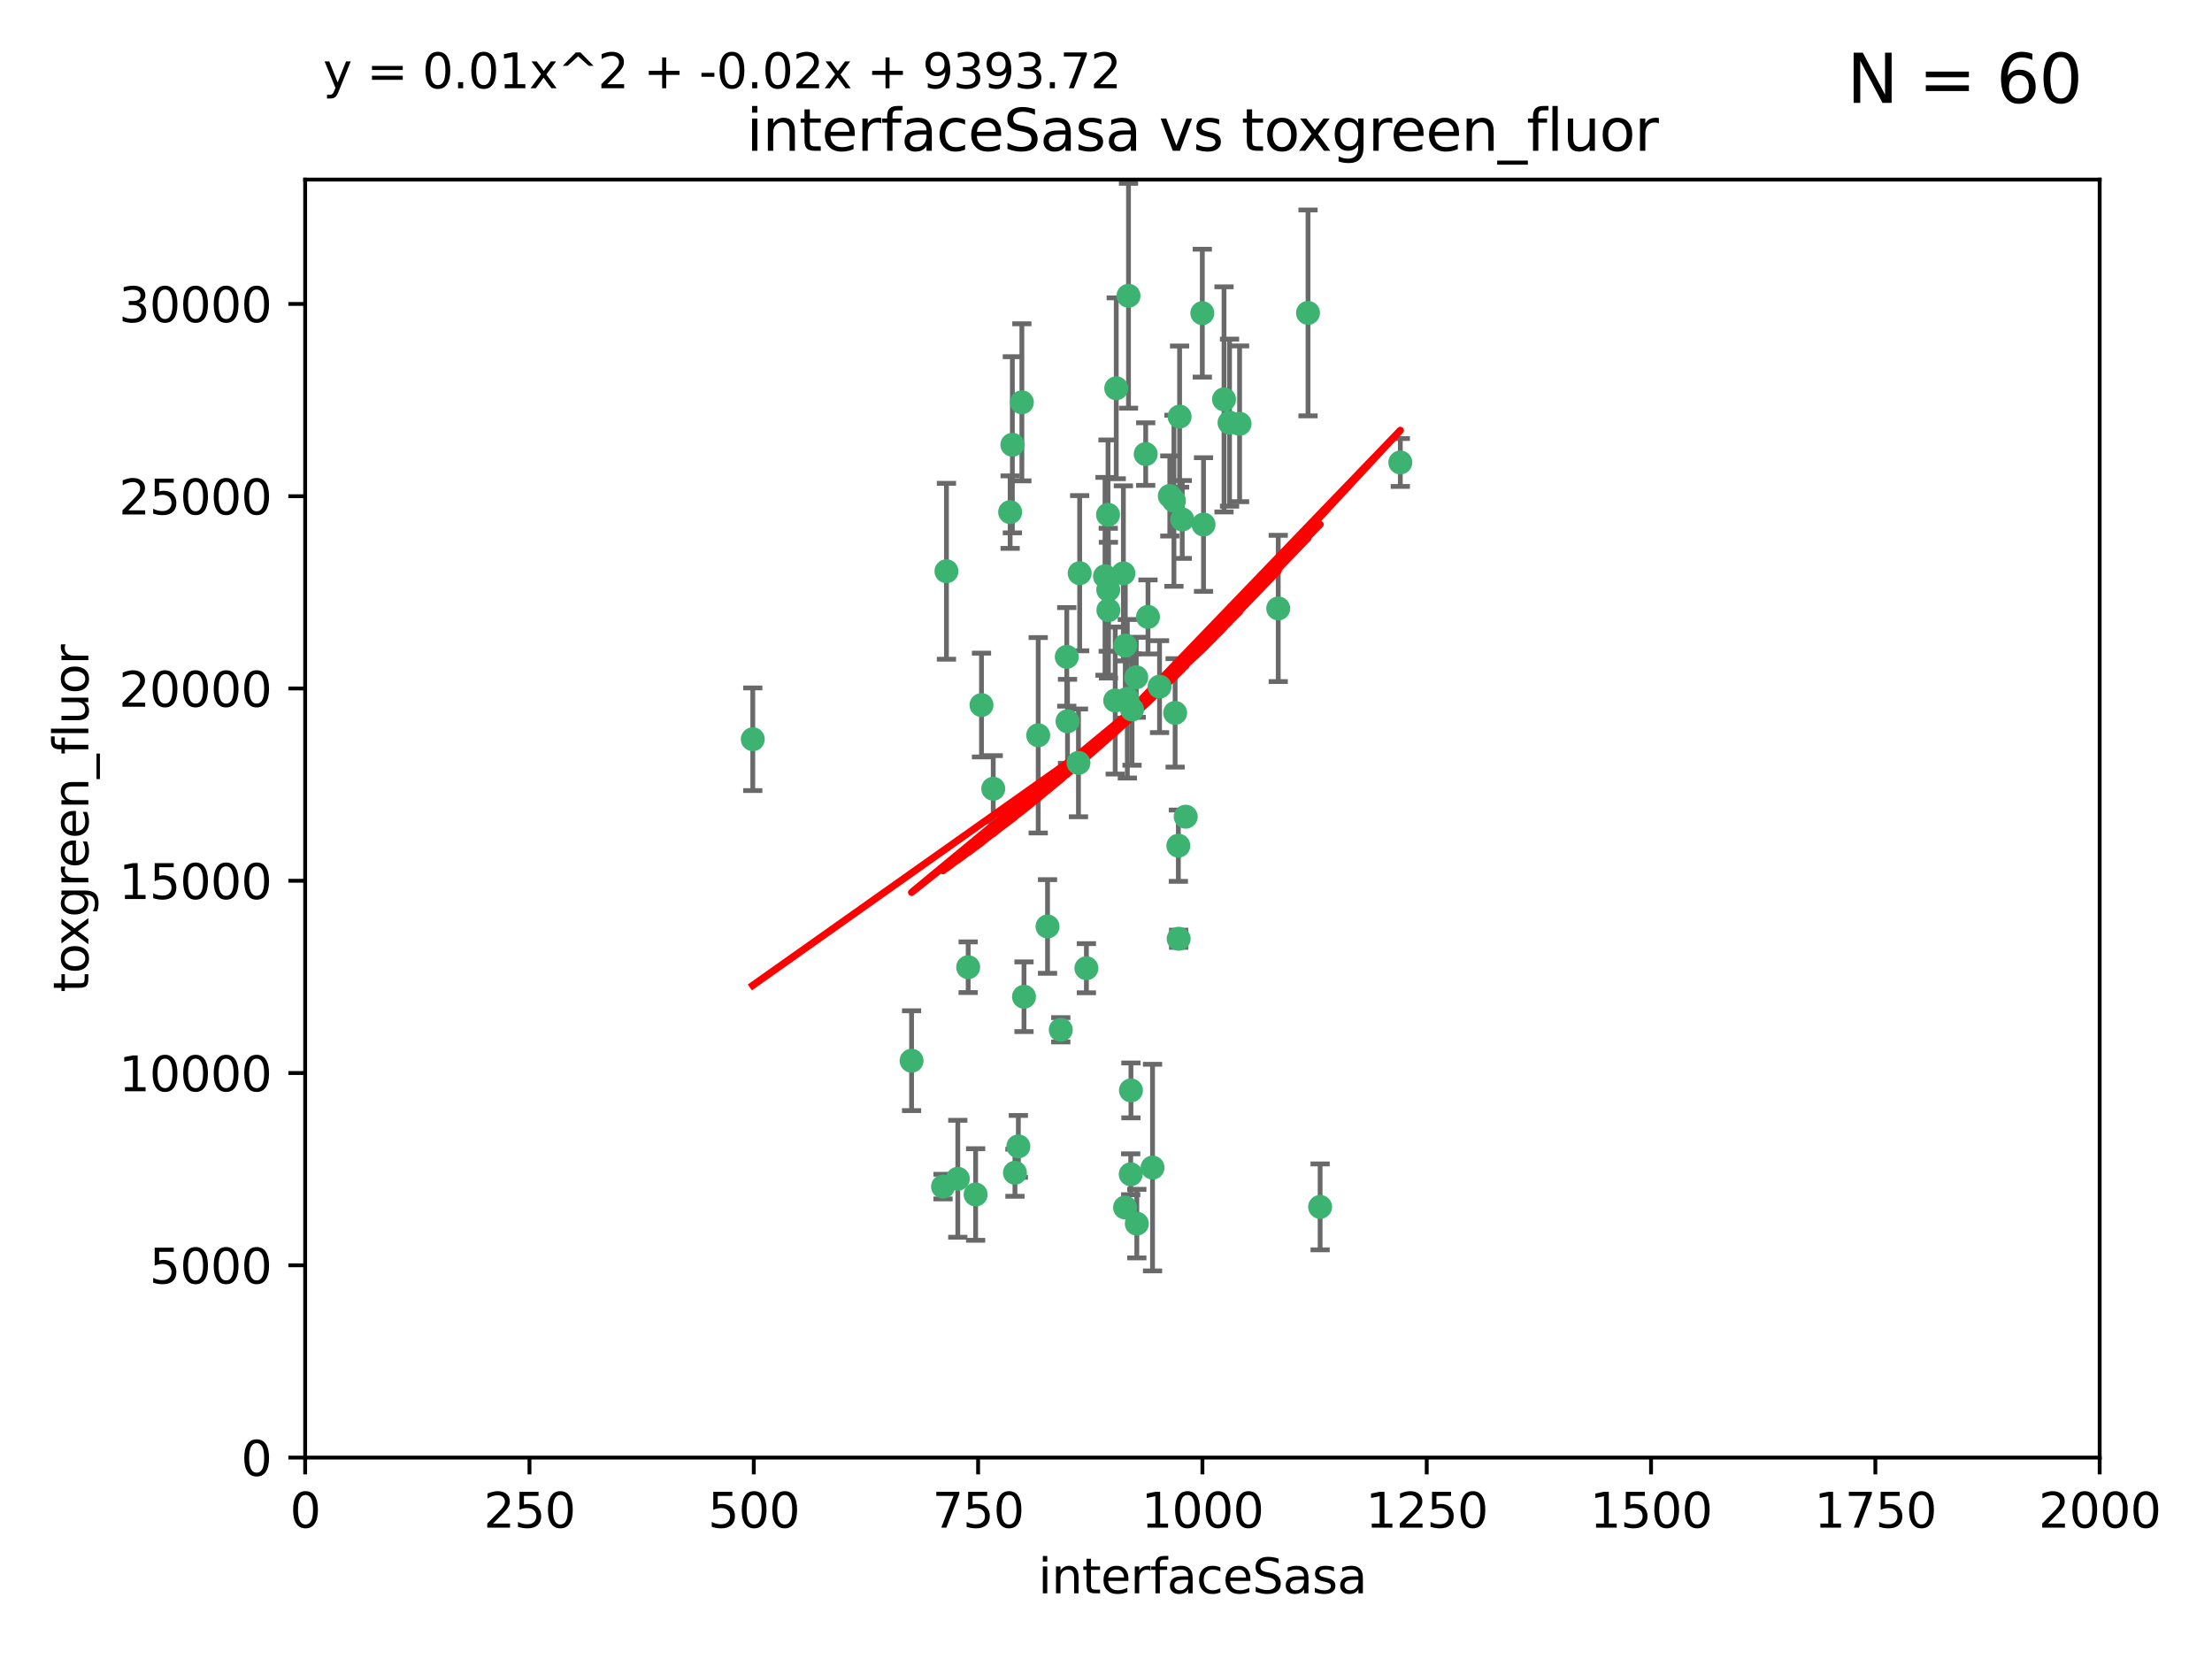 <?xml version="1.0" encoding="utf-8" standalone="no"?>
<!DOCTYPE svg PUBLIC "-//W3C//DTD SVG 1.1//EN"
  "http://www.w3.org/Graphics/SVG/1.1/DTD/svg11.dtd">
<svg xmlns:xlink="http://www.w3.org/1999/xlink" width="460.8pt" height="345.6pt" viewBox="0 0 460.8 345.6" xmlns="http://www.w3.org/2000/svg" version="1.1">
 <defs>
  <style type="text/css">*{stroke-linejoin: round; stroke-linecap: butt}</style>
 </defs>
 <g id="figure_1">
  <g id="patch_1">
   <path d="M 0 345.6 
L 460.8 345.6 
L 460.8 0 
L 0 0 
z
" style="fill: #ffffff"/>
  </g>
  <g id="axes_1">
   <g id="patch_2">
    <path d="M 63.571 303.64 
L 437.4 303.64 
L 437.4 37.411 
L 63.571 37.411 
z
" style="fill: #ffffff"/>
   </g>
   <g id="PathCollection_1">
    <defs>
     <path id="m886cf266cd" d="M 0 1.118 
C 0.297 1.118 0.581 1 0.791 0.791 
C 1 0.581 1.118 0.297 1.118 0 
C 1.118 -0.297 1 -0.581 0.791 -0.791 
C 0.581 -1 0.297 -1.118 0 -1.118 
C -0.297 -1.118 -0.581 -1 -0.791 -0.791 
C -1 -0.581 -1.118 -0.297 -1.118 0 
C -1.118 0.297 -1 0.581 -0.791 0.791 
C -0.581 1 -0.297 1.118 0 1.118 
z
" style="stroke: #3cb371"/>
    </defs>
    <g clip-path="url(#pd0d14d37fd)">
     <use xlink:href="#m886cf266cd" x="243.693" y="103.319" style="fill: #3cb371; stroke: #3cb371"/>
     <use xlink:href="#m886cf266cd" x="272.484" y="65.184" style="fill: #3cb371; stroke: #3cb371"/>
     <use xlink:href="#m886cf266cd" x="234.418" y="134.491" style="fill: #3cb371; stroke: #3cb371"/>
     <use xlink:href="#m886cf266cd" x="266.28" y="126.749" style="fill: #3cb371; stroke: #3cb371"/>
     <use xlink:href="#m886cf266cd" x="250.716" y="109.268" style="fill: #3cb371; stroke: #3cb371"/>
     <use xlink:href="#m886cf266cd" x="254.987" y="83.201" style="fill: #3cb371; stroke: #3cb371"/>
     <use xlink:href="#m886cf266cd" x="212.875" y="83.811" style="fill: #3cb371; stroke: #3cb371"/>
     <use xlink:href="#m886cf266cd" x="258.229" y="88.286" style="fill: #3cb371; stroke: #3cb371"/>
     <use xlink:href="#m886cf266cd" x="241.557" y="143.039" style="fill: #3cb371; stroke: #3cb371"/>
     <use xlink:href="#m886cf266cd" x="230.869" y="122.859" style="fill: #3cb371; stroke: #3cb371"/>
     <use xlink:href="#m886cf266cd" x="230.194" y="120.054" style="fill: #3cb371; stroke: #3cb371"/>
     <use xlink:href="#m886cf266cd" x="246.284" y="108.214" style="fill: #3cb371; stroke: #3cb371"/>
     <use xlink:href="#m886cf266cd" x="244.553" y="104.315" style="fill: #3cb371; stroke: #3cb371"/>
     <use xlink:href="#m886cf266cd" x="235.088" y="61.614" style="fill: #3cb371; stroke: #3cb371"/>
     <use xlink:href="#m886cf266cd" x="232.318" y="145.935" style="fill: #3cb371; stroke: #3cb371"/>
     <use xlink:href="#m886cf266cd" x="256.134" y="88.045" style="fill: #3cb371; stroke: #3cb371"/>
     <use xlink:href="#m886cf266cd" x="232.534" y="80.887" style="fill: #3cb371; stroke: #3cb371"/>
     <use xlink:href="#m886cf266cd" x="234.02" y="119.44" style="fill: #3cb371; stroke: #3cb371"/>
     <use xlink:href="#m886cf266cd" x="238.669" y="94.593" style="fill: #3cb371; stroke: #3cb371"/>
     <use xlink:href="#m886cf266cd" x="210.43" y="106.684" style="fill: #3cb371; stroke: #3cb371"/>
     <use xlink:href="#m886cf266cd" x="226.319" y="201.695" style="fill: #3cb371; stroke: #3cb371"/>
     <use xlink:href="#m886cf266cd" x="245.731" y="86.787" style="fill: #3cb371; stroke: #3cb371"/>
     <use xlink:href="#m886cf266cd" x="222.381" y="150.259" style="fill: #3cb371; stroke: #3cb371"/>
     <use xlink:href="#m886cf266cd" x="240.095" y="243.228" style="fill: #3cb371; stroke: #3cb371"/>
     <use xlink:href="#m886cf266cd" x="291.711" y="96.341" style="fill: #3cb371; stroke: #3cb371"/>
     <use xlink:href="#m886cf266cd" x="224.916" y="119.409" style="fill: #3cb371; stroke: #3cb371"/>
     <use xlink:href="#m886cf266cd" x="250.465" y="65.233" style="fill: #3cb371; stroke: #3cb371"/>
     <use xlink:href="#m886cf266cd" x="204.462" y="146.874" style="fill: #3cb371; stroke: #3cb371"/>
     <use xlink:href="#m886cf266cd" x="201.688" y="201.487" style="fill: #3cb371; stroke: #3cb371"/>
     <use xlink:href="#m886cf266cd" x="236.82" y="254.906" style="fill: #3cb371; stroke: #3cb371"/>
     <use xlink:href="#m886cf266cd" x="222.228" y="136.835" style="fill: #3cb371; stroke: #3cb371"/>
     <use xlink:href="#m886cf266cd" x="230.822" y="107.234" style="fill: #3cb371; stroke: #3cb371"/>
     <use xlink:href="#m886cf266cd" x="224.662" y="158.921" style="fill: #3cb371; stroke: #3cb371"/>
     <use xlink:href="#m886cf266cd" x="275.007" y="251.417" style="fill: #3cb371; stroke: #3cb371"/>
     <use xlink:href="#m886cf266cd" x="236.699" y="141.091" style="fill: #3cb371; stroke: #3cb371"/>
     <use xlink:href="#m886cf266cd" x="230.901" y="127.107" style="fill: #3cb371; stroke: #3cb371"/>
     <use xlink:href="#m886cf266cd" x="234.375" y="251.547" style="fill: #3cb371; stroke: #3cb371"/>
     <use xlink:href="#m886cf266cd" x="212.14" y="238.808" style="fill: #3cb371; stroke: #3cb371"/>
     <use xlink:href="#m886cf266cd" x="245.473" y="176.169" style="fill: #3cb371; stroke: #3cb371"/>
     <use xlink:href="#m886cf266cd" x="206.91" y="164.309" style="fill: #3cb371; stroke: #3cb371"/>
     <use xlink:href="#m886cf266cd" x="235.596" y="227.152" style="fill: #3cb371; stroke: #3cb371"/>
     <use xlink:href="#m886cf266cd" x="218.219" y="193.002" style="fill: #3cb371; stroke: #3cb371"/>
     <use xlink:href="#m886cf266cd" x="239.146" y="128.518" style="fill: #3cb371; stroke: #3cb371"/>
     <use xlink:href="#m886cf266cd" x="244.803" y="148.507" style="fill: #3cb371; stroke: #3cb371"/>
     <use xlink:href="#m886cf266cd" x="203.241" y="248.836" style="fill: #3cb371; stroke: #3cb371"/>
     <use xlink:href="#m886cf266cd" x="216.278" y="153.171" style="fill: #3cb371; stroke: #3cb371"/>
     <use xlink:href="#m886cf266cd" x="245.536" y="195.558" style="fill: #3cb371; stroke: #3cb371"/>
     <use xlink:href="#m886cf266cd" x="220.981" y="214.524" style="fill: #3cb371; stroke: #3cb371"/>
     <use xlink:href="#m886cf266cd" x="213.318" y="207.64" style="fill: #3cb371; stroke: #3cb371"/>
     <use xlink:href="#m886cf266cd" x="235.826" y="147.801" style="fill: #3cb371; stroke: #3cb371"/>
     <use xlink:href="#m886cf266cd" x="196.452" y="247.192" style="fill: #3cb371; stroke: #3cb371"/>
     <use xlink:href="#m886cf266cd" x="247.005" y="170.133" style="fill: #3cb371; stroke: #3cb371"/>
     <use xlink:href="#m886cf266cd" x="189.899" y="220.964" style="fill: #3cb371; stroke: #3cb371"/>
     <use xlink:href="#m886cf266cd" x="234.846" y="145.567" style="fill: #3cb371; stroke: #3cb371"/>
     <use xlink:href="#m886cf266cd" x="210.895" y="92.655" style="fill: #3cb371; stroke: #3cb371"/>
     <use xlink:href="#m886cf266cd" x="197.163" y="119.004" style="fill: #3cb371; stroke: #3cb371"/>
     <use xlink:href="#m886cf266cd" x="211.432" y="244.305" style="fill: #3cb371; stroke: #3cb371"/>
     <use xlink:href="#m886cf266cd" x="199.529" y="245.561" style="fill: #3cb371; stroke: #3cb371"/>
     <use xlink:href="#m886cf266cd" x="235.549" y="244.625" style="fill: #3cb371; stroke: #3cb371"/>
     <use xlink:href="#m886cf266cd" x="156.817" y="153.996" style="fill: #3cb371; stroke: #3cb371"/>
    </g>
   </g>
   <g id="matplotlib.axis_1">
    <g id="xtick_1">
     <g id="line2d_1">
      <defs>
       <path id="me8ca900c57" d="M 0 0 
L 0 3.5 
" style="stroke: #000000; stroke-width: 0.8"/>
      </defs>
      <g>
       <use xlink:href="#me8ca900c57" x="63.571" y="303.64" style="stroke: #000000; stroke-width: 0.8"/>
      </g>
     </g>
     <g id="text_1">
      <!-- 0 -->
      <g transform="translate(60.39 318.238)scale(0.1 -0.1)">
       <defs>
        <path id="DejaVuSans-30" d="M 2034 4250 
Q 1547 4250 1301 3770 
Q 1056 3291 1056 2328 
Q 1056 1369 1301 889 
Q 1547 409 2034 409 
Q 2525 409 2770 889 
Q 3016 1369 3016 2328 
Q 3016 3291 2770 3770 
Q 2525 4250 2034 4250 
z
M 2034 4750 
Q 2819 4750 3233 4129 
Q 3647 3509 3647 2328 
Q 3647 1150 3233 529 
Q 2819 -91 2034 -91 
Q 1250 -91 836 529 
Q 422 1150 422 2328 
Q 422 3509 836 4129 
Q 1250 4750 2034 4750 
z
" transform="scale(0.016)"/>
       </defs>
       <use xlink:href="#DejaVuSans-30"/>
      </g>
     </g>
    </g>
    <g id="xtick_2">
     <g id="line2d_2">
      <g>
       <use xlink:href="#me8ca900c57" x="110.3" y="303.64" style="stroke: #000000; stroke-width: 0.8"/>
      </g>
     </g>
     <g id="text_2">
      <!-- 250 -->
      <g transform="translate(100.756 318.238)scale(0.1 -0.1)">
       <defs>
        <path id="DejaVuSans-32" d="M 1228 531 
L 3431 531 
L 3431 0 
L 469 0 
L 469 531 
Q 828 903 1448 1529 
Q 2069 2156 2228 2338 
Q 2531 2678 2651 2914 
Q 2772 3150 2772 3378 
Q 2772 3750 2511 3984 
Q 2250 4219 1831 4219 
Q 1534 4219 1204 4116 
Q 875 4013 500 3803 
L 500 4441 
Q 881 4594 1212 4672 
Q 1544 4750 1819 4750 
Q 2544 4750 2975 4387 
Q 3406 4025 3406 3419 
Q 3406 3131 3298 2873 
Q 3191 2616 2906 2266 
Q 2828 2175 2409 1742 
Q 1991 1309 1228 531 
z
" transform="scale(0.016)"/>
        <path id="DejaVuSans-35" d="M 691 4666 
L 3169 4666 
L 3169 4134 
L 1269 4134 
L 1269 2991 
Q 1406 3038 1543 3061 
Q 1681 3084 1819 3084 
Q 2600 3084 3056 2656 
Q 3513 2228 3513 1497 
Q 3513 744 3044 326 
Q 2575 -91 1722 -91 
Q 1428 -91 1123 -41 
Q 819 9 494 109 
L 494 744 
Q 775 591 1075 516 
Q 1375 441 1709 441 
Q 2250 441 2565 725 
Q 2881 1009 2881 1497 
Q 2881 1984 2565 2268 
Q 2250 2553 1709 2553 
Q 1456 2553 1204 2497 
Q 953 2441 691 2322 
L 691 4666 
z
" transform="scale(0.016)"/>
       </defs>
       <use xlink:href="#DejaVuSans-32"/>
       <use xlink:href="#DejaVuSans-35" x="63.623"/>
       <use xlink:href="#DejaVuSans-30" x="127.246"/>
      </g>
     </g>
    </g>
    <g id="xtick_3">
     <g id="line2d_3">
      <g>
       <use xlink:href="#me8ca900c57" x="157.028" y="303.64" style="stroke: #000000; stroke-width: 0.8"/>
      </g>
     </g>
     <g id="text_3">
      <!-- 500 -->
      <g transform="translate(147.485 318.238)scale(0.1 -0.1)">
       <use xlink:href="#DejaVuSans-35"/>
       <use xlink:href="#DejaVuSans-30" x="63.623"/>
       <use xlink:href="#DejaVuSans-30" x="127.246"/>
      </g>
     </g>
    </g>
    <g id="xtick_4">
     <g id="line2d_4">
      <g>
       <use xlink:href="#me8ca900c57" x="203.757" y="303.64" style="stroke: #000000; stroke-width: 0.8"/>
      </g>
     </g>
     <g id="text_4">
      <!-- 750 -->
      <g transform="translate(194.213 318.238)scale(0.1 -0.1)">
       <defs>
        <path id="DejaVuSans-37" d="M 525 4666 
L 3525 4666 
L 3525 4397 
L 1831 0 
L 1172 0 
L 2766 4134 
L 525 4134 
L 525 4666 
z
" transform="scale(0.016)"/>
       </defs>
       <use xlink:href="#DejaVuSans-37"/>
       <use xlink:href="#DejaVuSans-35" x="63.623"/>
       <use xlink:href="#DejaVuSans-30" x="127.246"/>
      </g>
     </g>
    </g>
    <g id="xtick_5">
     <g id="line2d_5">
      <g>
       <use xlink:href="#me8ca900c57" x="250.486" y="303.64" style="stroke: #000000; stroke-width: 0.8"/>
      </g>
     </g>
     <g id="text_5">
      <!-- 1000 -->
      <g transform="translate(237.761 318.238)scale(0.1 -0.1)">
       <defs>
        <path id="DejaVuSans-31" d="M 794 531 
L 1825 531 
L 1825 4091 
L 703 3866 
L 703 4441 
L 1819 4666 
L 2450 4666 
L 2450 531 
L 3481 531 
L 3481 0 
L 794 0 
L 794 531 
z
" transform="scale(0.016)"/>
       </defs>
       <use xlink:href="#DejaVuSans-31"/>
       <use xlink:href="#DejaVuSans-30" x="63.623"/>
       <use xlink:href="#DejaVuSans-30" x="127.246"/>
       <use xlink:href="#DejaVuSans-30" x="190.869"/>
      </g>
     </g>
    </g>
    <g id="xtick_6">
     <g id="line2d_6">
      <g>
       <use xlink:href="#me8ca900c57" x="297.214" y="303.64" style="stroke: #000000; stroke-width: 0.8"/>
      </g>
     </g>
     <g id="text_6">
      <!-- 1250 -->
      <g transform="translate(284.489 318.238)scale(0.1 -0.1)">
       <use xlink:href="#DejaVuSans-31"/>
       <use xlink:href="#DejaVuSans-32" x="63.623"/>
       <use xlink:href="#DejaVuSans-35" x="127.246"/>
       <use xlink:href="#DejaVuSans-30" x="190.869"/>
      </g>
     </g>
    </g>
    <g id="xtick_7">
     <g id="line2d_7">
      <g>
       <use xlink:href="#me8ca900c57" x="343.943" y="303.64" style="stroke: #000000; stroke-width: 0.8"/>
      </g>
     </g>
     <g id="text_7">
      <!-- 1500 -->
      <g transform="translate(331.218 318.238)scale(0.1 -0.1)">
       <use xlink:href="#DejaVuSans-31"/>
       <use xlink:href="#DejaVuSans-35" x="63.623"/>
       <use xlink:href="#DejaVuSans-30" x="127.246"/>
       <use xlink:href="#DejaVuSans-30" x="190.869"/>
      </g>
     </g>
    </g>
    <g id="xtick_8">
     <g id="line2d_8">
      <g>
       <use xlink:href="#me8ca900c57" x="390.671" y="303.64" style="stroke: #000000; stroke-width: 0.8"/>
      </g>
     </g>
     <g id="text_8">
      <!-- 1750 -->
      <g transform="translate(377.946 318.238)scale(0.1 -0.1)">
       <use xlink:href="#DejaVuSans-31"/>
       <use xlink:href="#DejaVuSans-37" x="63.623"/>
       <use xlink:href="#DejaVuSans-35" x="127.246"/>
       <use xlink:href="#DejaVuSans-30" x="190.869"/>
      </g>
     </g>
    </g>
    <g id="xtick_9">
     <g id="line2d_9">
      <g>
       <use xlink:href="#me8ca900c57" x="437.4" y="303.64" style="stroke: #000000; stroke-width: 0.8"/>
      </g>
     </g>
     <g id="text_9">
      <!-- 2000 -->
      <g transform="translate(424.675 318.238)scale(0.1 -0.1)">
       <use xlink:href="#DejaVuSans-32"/>
       <use xlink:href="#DejaVuSans-30" x="63.623"/>
       <use xlink:href="#DejaVuSans-30" x="127.246"/>
       <use xlink:href="#DejaVuSans-30" x="190.869"/>
      </g>
     </g>
    </g>
    <g id="text_10">
     <!-- interfaceSasa -->
     <g transform="translate(216.279 331.917)scale(0.1 -0.1)">
      <defs>
       <path id="DejaVuSans-69" d="M 603 3500 
L 1178 3500 
L 1178 0 
L 603 0 
L 603 3500 
z
M 603 4863 
L 1178 4863 
L 1178 4134 
L 603 4134 
L 603 4863 
z
" transform="scale(0.016)"/>
       <path id="DejaVuSans-6e" d="M 3513 2113 
L 3513 0 
L 2938 0 
L 2938 2094 
Q 2938 2591 2744 2837 
Q 2550 3084 2163 3084 
Q 1697 3084 1428 2787 
Q 1159 2491 1159 1978 
L 1159 0 
L 581 0 
L 581 3500 
L 1159 3500 
L 1159 2956 
Q 1366 3272 1645 3428 
Q 1925 3584 2291 3584 
Q 2894 3584 3203 3211 
Q 3513 2838 3513 2113 
z
" transform="scale(0.016)"/>
       <path id="DejaVuSans-74" d="M 1172 4494 
L 1172 3500 
L 2356 3500 
L 2356 3053 
L 1172 3053 
L 1172 1153 
Q 1172 725 1289 603 
Q 1406 481 1766 481 
L 2356 481 
L 2356 0 
L 1766 0 
Q 1100 0 847 248 
Q 594 497 594 1153 
L 594 3053 
L 172 3053 
L 172 3500 
L 594 3500 
L 594 4494 
L 1172 4494 
z
" transform="scale(0.016)"/>
       <path id="DejaVuSans-65" d="M 3597 1894 
L 3597 1613 
L 953 1613 
Q 991 1019 1311 708 
Q 1631 397 2203 397 
Q 2534 397 2845 478 
Q 3156 559 3463 722 
L 3463 178 
Q 3153 47 2828 -22 
Q 2503 -91 2169 -91 
Q 1331 -91 842 396 
Q 353 884 353 1716 
Q 353 2575 817 3079 
Q 1281 3584 2069 3584 
Q 2775 3584 3186 3129 
Q 3597 2675 3597 1894 
z
M 3022 2063 
Q 3016 2534 2758 2815 
Q 2500 3097 2075 3097 
Q 1594 3097 1305 2825 
Q 1016 2553 972 2059 
L 3022 2063 
z
" transform="scale(0.016)"/>
       <path id="DejaVuSans-72" d="M 2631 2963 
Q 2534 3019 2420 3045 
Q 2306 3072 2169 3072 
Q 1681 3072 1420 2755 
Q 1159 2438 1159 1844 
L 1159 0 
L 581 0 
L 581 3500 
L 1159 3500 
L 1159 2956 
Q 1341 3275 1631 3429 
Q 1922 3584 2338 3584 
Q 2397 3584 2469 3576 
Q 2541 3569 2628 3553 
L 2631 2963 
z
" transform="scale(0.016)"/>
       <path id="DejaVuSans-66" d="M 2375 4863 
L 2375 4384 
L 1825 4384 
Q 1516 4384 1395 4259 
Q 1275 4134 1275 3809 
L 1275 3500 
L 2222 3500 
L 2222 3053 
L 1275 3053 
L 1275 0 
L 697 0 
L 697 3053 
L 147 3053 
L 147 3500 
L 697 3500 
L 697 3744 
Q 697 4328 969 4595 
Q 1241 4863 1831 4863 
L 2375 4863 
z
" transform="scale(0.016)"/>
       <path id="DejaVuSans-61" d="M 2194 1759 
Q 1497 1759 1228 1600 
Q 959 1441 959 1056 
Q 959 750 1161 570 
Q 1363 391 1709 391 
Q 2188 391 2477 730 
Q 2766 1069 2766 1631 
L 2766 1759 
L 2194 1759 
z
M 3341 1997 
L 3341 0 
L 2766 0 
L 2766 531 
Q 2569 213 2275 61 
Q 1981 -91 1556 -91 
Q 1019 -91 701 211 
Q 384 513 384 1019 
Q 384 1609 779 1909 
Q 1175 2209 1959 2209 
L 2766 2209 
L 2766 2266 
Q 2766 2663 2505 2880 
Q 2244 3097 1772 3097 
Q 1472 3097 1187 3025 
Q 903 2953 641 2809 
L 641 3341 
Q 956 3463 1253 3523 
Q 1550 3584 1831 3584 
Q 2591 3584 2966 3190 
Q 3341 2797 3341 1997 
z
" transform="scale(0.016)"/>
       <path id="DejaVuSans-63" d="M 3122 3366 
L 3122 2828 
Q 2878 2963 2633 3030 
Q 2388 3097 2138 3097 
Q 1578 3097 1268 2742 
Q 959 2388 959 1747 
Q 959 1106 1268 751 
Q 1578 397 2138 397 
Q 2388 397 2633 464 
Q 2878 531 3122 666 
L 3122 134 
Q 2881 22 2623 -34 
Q 2366 -91 2075 -91 
Q 1284 -91 818 406 
Q 353 903 353 1747 
Q 353 2603 823 3093 
Q 1294 3584 2113 3584 
Q 2378 3584 2631 3529 
Q 2884 3475 3122 3366 
z
" transform="scale(0.016)"/>
       <path id="DejaVuSans-53" d="M 3425 4513 
L 3425 3897 
Q 3066 4069 2747 4153 
Q 2428 4238 2131 4238 
Q 1616 4238 1336 4038 
Q 1056 3838 1056 3469 
Q 1056 3159 1242 3001 
Q 1428 2844 1947 2747 
L 2328 2669 
Q 3034 2534 3370 2195 
Q 3706 1856 3706 1288 
Q 3706 609 3251 259 
Q 2797 -91 1919 -91 
Q 1588 -91 1214 -16 
Q 841 59 441 206 
L 441 856 
Q 825 641 1194 531 
Q 1563 422 1919 422 
Q 2459 422 2753 634 
Q 3047 847 3047 1241 
Q 3047 1584 2836 1778 
Q 2625 1972 2144 2069 
L 1759 2144 
Q 1053 2284 737 2584 
Q 422 2884 422 3419 
Q 422 4038 858 4394 
Q 1294 4750 2059 4750 
Q 2388 4750 2728 4690 
Q 3069 4631 3425 4513 
z
" transform="scale(0.016)"/>
       <path id="DejaVuSans-73" d="M 2834 3397 
L 2834 2853 
Q 2591 2978 2328 3040 
Q 2066 3103 1784 3103 
Q 1356 3103 1142 2972 
Q 928 2841 928 2578 
Q 928 2378 1081 2264 
Q 1234 2150 1697 2047 
L 1894 2003 
Q 2506 1872 2764 1633 
Q 3022 1394 3022 966 
Q 3022 478 2636 193 
Q 2250 -91 1575 -91 
Q 1294 -91 989 -36 
Q 684 19 347 128 
L 347 722 
Q 666 556 975 473 
Q 1284 391 1588 391 
Q 1994 391 2212 530 
Q 2431 669 2431 922 
Q 2431 1156 2273 1281 
Q 2116 1406 1581 1522 
L 1381 1569 
Q 847 1681 609 1914 
Q 372 2147 372 2553 
Q 372 3047 722 3315 
Q 1072 3584 1716 3584 
Q 2034 3584 2315 3537 
Q 2597 3491 2834 3397 
z
" transform="scale(0.016)"/>
      </defs>
      <use xlink:href="#DejaVuSans-69"/>
      <use xlink:href="#DejaVuSans-6e" x="27.783"/>
      <use xlink:href="#DejaVuSans-74" x="91.162"/>
      <use xlink:href="#DejaVuSans-65" x="130.371"/>
      <use xlink:href="#DejaVuSans-72" x="191.895"/>
      <use xlink:href="#DejaVuSans-66" x="233.008"/>
      <use xlink:href="#DejaVuSans-61" x="268.213"/>
      <use xlink:href="#DejaVuSans-63" x="329.492"/>
      <use xlink:href="#DejaVuSans-65" x="384.473"/>
      <use xlink:href="#DejaVuSans-53" x="445.996"/>
      <use xlink:href="#DejaVuSans-61" x="509.473"/>
      <use xlink:href="#DejaVuSans-73" x="570.752"/>
      <use xlink:href="#DejaVuSans-61" x="622.852"/>
     </g>
    </g>
   </g>
   <g id="matplotlib.axis_2">
    <g id="ytick_1">
     <g id="line2d_10">
      <defs>
       <path id="m9ce1c02926" d="M 0 0 
L -3.5 0 
" style="stroke: #000000; stroke-width: 0.8"/>
      </defs>
      <g>
       <use xlink:href="#m9ce1c02926" x="63.571" y="303.64" style="stroke: #000000; stroke-width: 0.8"/>
      </g>
     </g>
     <g id="text_11">
      <!-- 0 -->
      <g transform="translate(50.209 307.439)scale(0.1 -0.1)">
       <use xlink:href="#DejaVuSans-30"/>
      </g>
     </g>
    </g>
    <g id="ytick_2">
     <g id="line2d_11">
      <g>
       <use xlink:href="#m9ce1c02926" x="63.571" y="263.586" style="stroke: #000000; stroke-width: 0.8"/>
      </g>
     </g>
     <g id="text_12">
      <!-- 5000 -->
      <g transform="translate(31.121 267.385)scale(0.1 -0.1)">
       <use xlink:href="#DejaVuSans-35"/>
       <use xlink:href="#DejaVuSans-30" x="63.623"/>
       <use xlink:href="#DejaVuSans-30" x="127.246"/>
       <use xlink:href="#DejaVuSans-30" x="190.869"/>
      </g>
     </g>
    </g>
    <g id="ytick_3">
     <g id="line2d_12">
      <g>
       <use xlink:href="#m9ce1c02926" x="63.571" y="223.532" style="stroke: #000000; stroke-width: 0.8"/>
      </g>
     </g>
     <g id="text_13">
      <!-- 10000 -->
      <g transform="translate(24.759 227.331)scale(0.1 -0.1)">
       <use xlink:href="#DejaVuSans-31"/>
       <use xlink:href="#DejaVuSans-30" x="63.623"/>
       <use xlink:href="#DejaVuSans-30" x="127.246"/>
       <use xlink:href="#DejaVuSans-30" x="190.869"/>
       <use xlink:href="#DejaVuSans-30" x="254.492"/>
      </g>
     </g>
    </g>
    <g id="ytick_4">
     <g id="line2d_13">
      <g>
       <use xlink:href="#m9ce1c02926" x="63.571" y="183.478" style="stroke: #000000; stroke-width: 0.8"/>
      </g>
     </g>
     <g id="text_14">
      <!-- 15000 -->
      <g transform="translate(24.759 187.278)scale(0.1 -0.1)">
       <use xlink:href="#DejaVuSans-31"/>
       <use xlink:href="#DejaVuSans-35" x="63.623"/>
       <use xlink:href="#DejaVuSans-30" x="127.246"/>
       <use xlink:href="#DejaVuSans-30" x="190.869"/>
       <use xlink:href="#DejaVuSans-30" x="254.492"/>
      </g>
     </g>
    </g>
    <g id="ytick_5">
     <g id="line2d_14">
      <g>
       <use xlink:href="#m9ce1c02926" x="63.571" y="143.424" style="stroke: #000000; stroke-width: 0.8"/>
      </g>
     </g>
     <g id="text_15">
      <!-- 20000 -->
      <g transform="translate(24.759 147.224)scale(0.1 -0.1)">
       <use xlink:href="#DejaVuSans-32"/>
       <use xlink:href="#DejaVuSans-30" x="63.623"/>
       <use xlink:href="#DejaVuSans-30" x="127.246"/>
       <use xlink:href="#DejaVuSans-30" x="190.869"/>
       <use xlink:href="#DejaVuSans-30" x="254.492"/>
      </g>
     </g>
    </g>
    <g id="ytick_6">
     <g id="line2d_15">
      <g>
       <use xlink:href="#m9ce1c02926" x="63.571" y="103.371" style="stroke: #000000; stroke-width: 0.8"/>
      </g>
     </g>
     <g id="text_16">
      <!-- 25000 -->
      <g transform="translate(24.759 107.17)scale(0.1 -0.1)">
       <use xlink:href="#DejaVuSans-32"/>
       <use xlink:href="#DejaVuSans-35" x="63.623"/>
       <use xlink:href="#DejaVuSans-30" x="127.246"/>
       <use xlink:href="#DejaVuSans-30" x="190.869"/>
       <use xlink:href="#DejaVuSans-30" x="254.492"/>
      </g>
     </g>
    </g>
    <g id="ytick_7">
     <g id="line2d_16">
      <g>
       <use xlink:href="#m9ce1c02926" x="63.571" y="63.317" style="stroke: #000000; stroke-width: 0.8"/>
      </g>
     </g>
     <g id="text_17">
      <!-- 30000 -->
      <g transform="translate(24.759 67.116)scale(0.1 -0.1)">
       <defs>
        <path id="DejaVuSans-33" d="M 2597 2516 
Q 3050 2419 3304 2112 
Q 3559 1806 3559 1356 
Q 3559 666 3084 287 
Q 2609 -91 1734 -91 
Q 1441 -91 1130 -33 
Q 819 25 488 141 
L 488 750 
Q 750 597 1062 519 
Q 1375 441 1716 441 
Q 2309 441 2620 675 
Q 2931 909 2931 1356 
Q 2931 1769 2642 2001 
Q 2353 2234 1838 2234 
L 1294 2234 
L 1294 2753 
L 1863 2753 
Q 2328 2753 2575 2939 
Q 2822 3125 2822 3475 
Q 2822 3834 2567 4026 
Q 2313 4219 1838 4219 
Q 1578 4219 1281 4162 
Q 984 4106 628 3988 
L 628 4550 
Q 988 4650 1302 4700 
Q 1616 4750 1894 4750 
Q 2613 4750 3031 4423 
Q 3450 4097 3450 3541 
Q 3450 3153 3228 2886 
Q 3006 2619 2597 2516 
z
" transform="scale(0.016)"/>
       </defs>
       <use xlink:href="#DejaVuSans-33"/>
       <use xlink:href="#DejaVuSans-30" x="63.623"/>
       <use xlink:href="#DejaVuSans-30" x="127.246"/>
       <use xlink:href="#DejaVuSans-30" x="190.869"/>
       <use xlink:href="#DejaVuSans-30" x="254.492"/>
      </g>
     </g>
    </g>
    <g id="text_18">
     <!-- toxgreen_fluor -->
     <g transform="translate(18.401 206.72)rotate(-90)scale(0.1 -0.1)">
      <defs>
       <path id="DejaVuSans-6f" d="M 1959 3097 
Q 1497 3097 1228 2736 
Q 959 2375 959 1747 
Q 959 1119 1226 758 
Q 1494 397 1959 397 
Q 2419 397 2687 759 
Q 2956 1122 2956 1747 
Q 2956 2369 2687 2733 
Q 2419 3097 1959 3097 
z
M 1959 3584 
Q 2709 3584 3137 3096 
Q 3566 2609 3566 1747 
Q 3566 888 3137 398 
Q 2709 -91 1959 -91 
Q 1206 -91 779 398 
Q 353 888 353 1747 
Q 353 2609 779 3096 
Q 1206 3584 1959 3584 
z
" transform="scale(0.016)"/>
       <path id="DejaVuSans-78" d="M 3513 3500 
L 2247 1797 
L 3578 0 
L 2900 0 
L 1881 1375 
L 863 0 
L 184 0 
L 1544 1831 
L 300 3500 
L 978 3500 
L 1906 2253 
L 2834 3500 
L 3513 3500 
z
" transform="scale(0.016)"/>
       <path id="DejaVuSans-67" d="M 2906 1791 
Q 2906 2416 2648 2759 
Q 2391 3103 1925 3103 
Q 1463 3103 1205 2759 
Q 947 2416 947 1791 
Q 947 1169 1205 825 
Q 1463 481 1925 481 
Q 2391 481 2648 825 
Q 2906 1169 2906 1791 
z
M 3481 434 
Q 3481 -459 3084 -895 
Q 2688 -1331 1869 -1331 
Q 1566 -1331 1297 -1286 
Q 1028 -1241 775 -1147 
L 775 -588 
Q 1028 -725 1275 -790 
Q 1522 -856 1778 -856 
Q 2344 -856 2625 -561 
Q 2906 -266 2906 331 
L 2906 616 
Q 2728 306 2450 153 
Q 2172 0 1784 0 
Q 1141 0 747 490 
Q 353 981 353 1791 
Q 353 2603 747 3093 
Q 1141 3584 1784 3584 
Q 2172 3584 2450 3431 
Q 2728 3278 2906 2969 
L 2906 3500 
L 3481 3500 
L 3481 434 
z
" transform="scale(0.016)"/>
       <path id="DejaVuSans-5f" d="M 3263 -1063 
L 3263 -1509 
L -63 -1509 
L -63 -1063 
L 3263 -1063 
z
" transform="scale(0.016)"/>
       <path id="DejaVuSans-6c" d="M 603 4863 
L 1178 4863 
L 1178 0 
L 603 0 
L 603 4863 
z
" transform="scale(0.016)"/>
       <path id="DejaVuSans-75" d="M 544 1381 
L 544 3500 
L 1119 3500 
L 1119 1403 
Q 1119 906 1312 657 
Q 1506 409 1894 409 
Q 2359 409 2629 706 
Q 2900 1003 2900 1516 
L 2900 3500 
L 3475 3500 
L 3475 0 
L 2900 0 
L 2900 538 
Q 2691 219 2414 64 
Q 2138 -91 1772 -91 
Q 1169 -91 856 284 
Q 544 659 544 1381 
z
M 1991 3584 
L 1991 3584 
z
" transform="scale(0.016)"/>
      </defs>
      <use xlink:href="#DejaVuSans-74"/>
      <use xlink:href="#DejaVuSans-6f" x="39.209"/>
      <use xlink:href="#DejaVuSans-78" x="97.266"/>
      <use xlink:href="#DejaVuSans-67" x="156.445"/>
      <use xlink:href="#DejaVuSans-72" x="219.922"/>
      <use xlink:href="#DejaVuSans-65" x="258.785"/>
      <use xlink:href="#DejaVuSans-65" x="320.309"/>
      <use xlink:href="#DejaVuSans-6e" x="381.832"/>
      <use xlink:href="#DejaVuSans-5f" x="445.211"/>
      <use xlink:href="#DejaVuSans-66" x="495.211"/>
      <use xlink:href="#DejaVuSans-6c" x="530.416"/>
      <use xlink:href="#DejaVuSans-75" x="558.199"/>
      <use xlink:href="#DejaVuSans-6f" x="621.578"/>
      <use xlink:href="#DejaVuSans-72" x="682.76"/>
     </g>
    </g>
   </g>
   <g id="LineCollection_1">
    <path d="M 243.693 111.662 
L 243.693 94.976 
" clip-path="url(#pd0d14d37fd)" style="fill: none; stroke: #696969"/>
    <path d="M 272.484 86.629 
L 272.484 43.739 
" clip-path="url(#pd0d14d37fd)" style="fill: none; stroke: #696969"/>
    <path d="M 234.418 149.606 
L 234.418 119.375 
" clip-path="url(#pd0d14d37fd)" style="fill: none; stroke: #696969"/>
    <path d="M 266.28 141.983 
L 266.28 111.515 
" clip-path="url(#pd0d14d37fd)" style="fill: none; stroke: #696969"/>
    <path d="M 250.716 123.191 
L 250.716 95.346 
" clip-path="url(#pd0d14d37fd)" style="fill: none; stroke: #696969"/>
    <path d="M 254.987 106.648 
L 254.987 59.753 
" clip-path="url(#pd0d14d37fd)" style="fill: none; stroke: #696969"/>
    <path d="M 212.875 100.173 
L 212.875 67.45 
" clip-path="url(#pd0d14d37fd)" style="fill: none; stroke: #696969"/>
    <path d="M 258.229 104.51 
L 258.229 72.063 
" clip-path="url(#pd0d14d37fd)" style="fill: none; stroke: #696969"/>
    <path d="M 241.557 152.61 
L 241.557 133.468 
" clip-path="url(#pd0d14d37fd)" style="fill: none; stroke: #696969"/>
    <path d="M 230.869 135.667 
L 230.869 110.051 
" clip-path="url(#pd0d14d37fd)" style="fill: none; stroke: #696969"/>
    <path d="M 230.194 140.659 
L 230.194 99.45 
" clip-path="url(#pd0d14d37fd)" style="fill: none; stroke: #696969"/>
    <path d="M 246.284 116.326 
L 246.284 100.101 
" clip-path="url(#pd0d14d37fd)" style="fill: none; stroke: #696969"/>
    <path d="M 244.553 122.133 
L 244.553 86.497 
" clip-path="url(#pd0d14d37fd)" style="fill: none; stroke: #696969"/>
    <path d="M 235.088 85.029 
L 235.088 38.199 
" clip-path="url(#pd0d14d37fd)" style="fill: none; stroke: #696969"/>
    <path d="M 232.318 161.248 
L 232.318 130.622 
" clip-path="url(#pd0d14d37fd)" style="fill: none; stroke: #696969"/>
    <path d="M 256.134 105.444 
L 256.134 70.646 
" clip-path="url(#pd0d14d37fd)" style="fill: none; stroke: #696969"/>
    <path d="M 232.534 99.727 
L 232.534 62.047 
" clip-path="url(#pd0d14d37fd)" style="fill: none; stroke: #696969"/>
    <path d="M 234.02 137.675 
L 234.02 101.206 
" clip-path="url(#pd0d14d37fd)" style="fill: none; stroke: #696969"/>
    <path d="M 238.669 101.108 
L 238.669 88.078 
" clip-path="url(#pd0d14d37fd)" style="fill: none; stroke: #696969"/>
    <path d="M 210.43 114.235 
L 210.43 99.134 
" clip-path="url(#pd0d14d37fd)" style="fill: none; stroke: #696969"/>
    <path d="M 226.319 206.809 
L 226.319 196.58 
" clip-path="url(#pd0d14d37fd)" style="fill: none; stroke: #696969"/>
    <path d="M 245.731 101.495 
L 245.731 72.08 
" clip-path="url(#pd0d14d37fd)" style="fill: none; stroke: #696969"/>
    <path d="M 222.381 159.003 
L 222.381 141.514 
" clip-path="url(#pd0d14d37fd)" style="fill: none; stroke: #696969"/>
    <path d="M 240.095 264.748 
L 240.095 221.708 
" clip-path="url(#pd0d14d37fd)" style="fill: none; stroke: #696969"/>
    <path d="M 291.711 101.329 
L 291.711 91.353 
" clip-path="url(#pd0d14d37fd)" style="fill: none; stroke: #696969"/>
    <path d="M 224.916 135.574 
L 224.916 103.243 
" clip-path="url(#pd0d14d37fd)" style="fill: none; stroke: #696969"/>
    <path d="M 250.465 78.556 
L 250.465 51.911 
" clip-path="url(#pd0d14d37fd)" style="fill: none; stroke: #696969"/>
    <path d="M 204.462 157.684 
L 204.462 136.065 
" clip-path="url(#pd0d14d37fd)" style="fill: none; stroke: #696969"/>
    <path d="M 201.688 206.761 
L 201.688 196.213 
" clip-path="url(#pd0d14d37fd)" style="fill: none; stroke: #696969"/>
    <path d="M 236.82 262.048 
L 236.82 247.764 
" clip-path="url(#pd0d14d37fd)" style="fill: none; stroke: #696969"/>
    <path d="M 222.228 147.104 
L 222.228 126.566 
" clip-path="url(#pd0d14d37fd)" style="fill: none; stroke: #696969"/>
    <path d="M 230.822 122.819 
L 230.822 91.649 
" clip-path="url(#pd0d14d37fd)" style="fill: none; stroke: #696969"/>
    <path d="M 224.662 170.147 
L 224.662 147.694 
" clip-path="url(#pd0d14d37fd)" style="fill: none; stroke: #696969"/>
    <path d="M 275.007 260.365 
L 275.007 242.469 
" clip-path="url(#pd0d14d37fd)" style="fill: none; stroke: #696969"/>
    <path d="M 236.699 149.421 
L 236.699 132.76 
" clip-path="url(#pd0d14d37fd)" style="fill: none; stroke: #696969"/>
    <path d="M 230.901 141.248 
L 230.901 112.967 
" clip-path="url(#pd0d14d37fd)" style="fill: none; stroke: #696969"/>
    <path d="M 234.375 252.228 
L 234.375 250.867 
" clip-path="url(#pd0d14d37fd)" style="fill: none; stroke: #696969"/>
    <path d="M 212.14 245.248 
L 212.14 232.369 
" clip-path="url(#pd0d14d37fd)" style="fill: none; stroke: #696969"/>
    <path d="M 245.473 183.597 
L 245.473 168.741 
" clip-path="url(#pd0d14d37fd)" style="fill: none; stroke: #696969"/>
    <path d="M 206.91 171.2 
L 206.91 157.418 
" clip-path="url(#pd0d14d37fd)" style="fill: none; stroke: #696969"/>
    <path d="M 235.596 232.87 
L 235.596 221.434 
" clip-path="url(#pd0d14d37fd)" style="fill: none; stroke: #696969"/>
    <path d="M 218.219 202.754 
L 218.219 183.249 
" clip-path="url(#pd0d14d37fd)" style="fill: none; stroke: #696969"/>
    <path d="M 239.146 136.228 
L 239.146 120.808 
" clip-path="url(#pd0d14d37fd)" style="fill: none; stroke: #696969"/>
    <path d="M 244.803 159.798 
L 244.803 137.216 
" clip-path="url(#pd0d14d37fd)" style="fill: none; stroke: #696969"/>
    <path d="M 203.241 258.377 
L 203.241 239.295 
" clip-path="url(#pd0d14d37fd)" style="fill: none; stroke: #696969"/>
    <path d="M 216.278 173.526 
L 216.278 132.815 
" clip-path="url(#pd0d14d37fd)" style="fill: none; stroke: #696969"/>
    <path d="M 245.536 197.349 
L 245.536 193.767 
" clip-path="url(#pd0d14d37fd)" style="fill: none; stroke: #696969"/>
    <path d="M 220.981 217.059 
L 220.981 211.99 
" clip-path="url(#pd0d14d37fd)" style="fill: none; stroke: #696969"/>
    <path d="M 213.318 214.898 
L 213.318 200.382 
" clip-path="url(#pd0d14d37fd)" style="fill: none; stroke: #696969"/>
    <path d="M 235.826 159.413 
L 235.826 136.19 
" clip-path="url(#pd0d14d37fd)" style="fill: none; stroke: #696969"/>
    <path d="M 196.452 249.762 
L 196.452 244.622 
" clip-path="url(#pd0d14d37fd)" style="fill: none; stroke: #696969"/>
    <path d="M 247.005 170.88 
L 247.005 169.387 
" clip-path="url(#pd0d14d37fd)" style="fill: none; stroke: #696969"/>
    <path d="M 189.899 231.359 
L 189.899 210.569 
" clip-path="url(#pd0d14d37fd)" style="fill: none; stroke: #696969"/>
    <path d="M 234.846 162.081 
L 234.846 129.053 
" clip-path="url(#pd0d14d37fd)" style="fill: none; stroke: #696969"/>
    <path d="M 210.895 111.003 
L 210.895 74.306 
" clip-path="url(#pd0d14d37fd)" style="fill: none; stroke: #696969"/>
    <path d="M 197.163 137.321 
L 197.163 100.688 
" clip-path="url(#pd0d14d37fd)" style="fill: none; stroke: #696969"/>
    <path d="M 211.432 249.207 
L 211.432 239.402 
" clip-path="url(#pd0d14d37fd)" style="fill: none; stroke: #696969"/>
    <path d="M 199.529 257.737 
L 199.529 233.384 
" clip-path="url(#pd0d14d37fd)" style="fill: none; stroke: #696969"/>
    <path d="M 235.549 248.883 
L 235.549 240.367 
" clip-path="url(#pd0d14d37fd)" style="fill: none; stroke: #696969"/>
    <path d="M 156.817 164.686 
L 156.817 143.305 
" clip-path="url(#pd0d14d37fd)" style="fill: none; stroke: #696969"/>
   </g>
   <g id="line2d_17">
    <defs>
     <path id="m0e30d05b55" d="M 2 0 
L -2 -0 
" style="stroke: #696969"/>
    </defs>
    <g clip-path="url(#pd0d14d37fd)">
     <use xlink:href="#m0e30d05b55" x="243.693" y="111.662" style="fill: #696969; stroke: #696969"/>
     <use xlink:href="#m0e30d05b55" x="272.484" y="86.629" style="fill: #696969; stroke: #696969"/>
     <use xlink:href="#m0e30d05b55" x="234.418" y="149.606" style="fill: #696969; stroke: #696969"/>
     <use xlink:href="#m0e30d05b55" x="266.28" y="141.983" style="fill: #696969; stroke: #696969"/>
     <use xlink:href="#m0e30d05b55" x="250.716" y="123.191" style="fill: #696969; stroke: #696969"/>
     <use xlink:href="#m0e30d05b55" x="254.987" y="106.648" style="fill: #696969; stroke: #696969"/>
     <use xlink:href="#m0e30d05b55" x="212.875" y="100.173" style="fill: #696969; stroke: #696969"/>
     <use xlink:href="#m0e30d05b55" x="258.229" y="104.51" style="fill: #696969; stroke: #696969"/>
     <use xlink:href="#m0e30d05b55" x="241.557" y="152.61" style="fill: #696969; stroke: #696969"/>
     <use xlink:href="#m0e30d05b55" x="230.869" y="135.667" style="fill: #696969; stroke: #696969"/>
     <use xlink:href="#m0e30d05b55" x="230.194" y="140.659" style="fill: #696969; stroke: #696969"/>
     <use xlink:href="#m0e30d05b55" x="246.284" y="116.326" style="fill: #696969; stroke: #696969"/>
     <use xlink:href="#m0e30d05b55" x="244.553" y="122.133" style="fill: #696969; stroke: #696969"/>
     <use xlink:href="#m0e30d05b55" x="235.088" y="85.029" style="fill: #696969; stroke: #696969"/>
     <use xlink:href="#m0e30d05b55" x="232.318" y="161.248" style="fill: #696969; stroke: #696969"/>
     <use xlink:href="#m0e30d05b55" x="256.134" y="105.444" style="fill: #696969; stroke: #696969"/>
     <use xlink:href="#m0e30d05b55" x="232.534" y="99.727" style="fill: #696969; stroke: #696969"/>
     <use xlink:href="#m0e30d05b55" x="234.02" y="137.675" style="fill: #696969; stroke: #696969"/>
     <use xlink:href="#m0e30d05b55" x="238.669" y="101.108" style="fill: #696969; stroke: #696969"/>
     <use xlink:href="#m0e30d05b55" x="210.43" y="114.235" style="fill: #696969; stroke: #696969"/>
     <use xlink:href="#m0e30d05b55" x="226.319" y="206.809" style="fill: #696969; stroke: #696969"/>
     <use xlink:href="#m0e30d05b55" x="245.731" y="101.495" style="fill: #696969; stroke: #696969"/>
     <use xlink:href="#m0e30d05b55" x="222.381" y="159.003" style="fill: #696969; stroke: #696969"/>
     <use xlink:href="#m0e30d05b55" x="240.095" y="264.748" style="fill: #696969; stroke: #696969"/>
     <use xlink:href="#m0e30d05b55" x="291.711" y="101.329" style="fill: #696969; stroke: #696969"/>
     <use xlink:href="#m0e30d05b55" x="224.916" y="135.574" style="fill: #696969; stroke: #696969"/>
     <use xlink:href="#m0e30d05b55" x="250.465" y="78.556" style="fill: #696969; stroke: #696969"/>
     <use xlink:href="#m0e30d05b55" x="204.462" y="157.684" style="fill: #696969; stroke: #696969"/>
     <use xlink:href="#m0e30d05b55" x="201.688" y="206.761" style="fill: #696969; stroke: #696969"/>
     <use xlink:href="#m0e30d05b55" x="236.82" y="262.048" style="fill: #696969; stroke: #696969"/>
     <use xlink:href="#m0e30d05b55" x="222.228" y="147.104" style="fill: #696969; stroke: #696969"/>
     <use xlink:href="#m0e30d05b55" x="230.822" y="122.819" style="fill: #696969; stroke: #696969"/>
     <use xlink:href="#m0e30d05b55" x="224.662" y="170.147" style="fill: #696969; stroke: #696969"/>
     <use xlink:href="#m0e30d05b55" x="275.007" y="260.365" style="fill: #696969; stroke: #696969"/>
     <use xlink:href="#m0e30d05b55" x="236.699" y="149.421" style="fill: #696969; stroke: #696969"/>
     <use xlink:href="#m0e30d05b55" x="230.901" y="141.248" style="fill: #696969; stroke: #696969"/>
     <use xlink:href="#m0e30d05b55" x="234.375" y="252.228" style="fill: #696969; stroke: #696969"/>
     <use xlink:href="#m0e30d05b55" x="212.14" y="245.248" style="fill: #696969; stroke: #696969"/>
     <use xlink:href="#m0e30d05b55" x="245.473" y="183.597" style="fill: #696969; stroke: #696969"/>
     <use xlink:href="#m0e30d05b55" x="206.91" y="171.2" style="fill: #696969; stroke: #696969"/>
     <use xlink:href="#m0e30d05b55" x="235.596" y="232.87" style="fill: #696969; stroke: #696969"/>
     <use xlink:href="#m0e30d05b55" x="218.219" y="202.754" style="fill: #696969; stroke: #696969"/>
     <use xlink:href="#m0e30d05b55" x="239.146" y="136.228" style="fill: #696969; stroke: #696969"/>
     <use xlink:href="#m0e30d05b55" x="244.803" y="159.798" style="fill: #696969; stroke: #696969"/>
     <use xlink:href="#m0e30d05b55" x="203.241" y="258.377" style="fill: #696969; stroke: #696969"/>
     <use xlink:href="#m0e30d05b55" x="216.278" y="173.526" style="fill: #696969; stroke: #696969"/>
     <use xlink:href="#m0e30d05b55" x="245.536" y="197.349" style="fill: #696969; stroke: #696969"/>
     <use xlink:href="#m0e30d05b55" x="220.981" y="217.059" style="fill: #696969; stroke: #696969"/>
     <use xlink:href="#m0e30d05b55" x="213.318" y="214.898" style="fill: #696969; stroke: #696969"/>
     <use xlink:href="#m0e30d05b55" x="235.826" y="159.413" style="fill: #696969; stroke: #696969"/>
     <use xlink:href="#m0e30d05b55" x="196.452" y="249.762" style="fill: #696969; stroke: #696969"/>
     <use xlink:href="#m0e30d05b55" x="247.005" y="170.88" style="fill: #696969; stroke: #696969"/>
     <use xlink:href="#m0e30d05b55" x="189.899" y="231.359" style="fill: #696969; stroke: #696969"/>
     <use xlink:href="#m0e30d05b55" x="234.846" y="162.081" style="fill: #696969; stroke: #696969"/>
     <use xlink:href="#m0e30d05b55" x="210.895" y="111.003" style="fill: #696969; stroke: #696969"/>
     <use xlink:href="#m0e30d05b55" x="197.163" y="137.321" style="fill: #696969; stroke: #696969"/>
     <use xlink:href="#m0e30d05b55" x="211.432" y="249.207" style="fill: #696969; stroke: #696969"/>
     <use xlink:href="#m0e30d05b55" x="199.529" y="257.737" style="fill: #696969; stroke: #696969"/>
     <use xlink:href="#m0e30d05b55" x="235.549" y="248.883" style="fill: #696969; stroke: #696969"/>
     <use xlink:href="#m0e30d05b55" x="156.817" y="164.686" style="fill: #696969; stroke: #696969"/>
    </g>
   </g>
   <g id="line2d_18">
    <g clip-path="url(#pd0d14d37fd)">
     <use xlink:href="#m0e30d05b55" x="243.693" y="94.976" style="fill: #696969; stroke: #696969"/>
     <use xlink:href="#m0e30d05b55" x="272.484" y="43.739" style="fill: #696969; stroke: #696969"/>
     <use xlink:href="#m0e30d05b55" x="234.418" y="119.375" style="fill: #696969; stroke: #696969"/>
     <use xlink:href="#m0e30d05b55" x="266.28" y="111.515" style="fill: #696969; stroke: #696969"/>
     <use xlink:href="#m0e30d05b55" x="250.716" y="95.346" style="fill: #696969; stroke: #696969"/>
     <use xlink:href="#m0e30d05b55" x="254.987" y="59.753" style="fill: #696969; stroke: #696969"/>
     <use xlink:href="#m0e30d05b55" x="212.875" y="67.45" style="fill: #696969; stroke: #696969"/>
     <use xlink:href="#m0e30d05b55" x="258.229" y="72.063" style="fill: #696969; stroke: #696969"/>
     <use xlink:href="#m0e30d05b55" x="241.557" y="133.468" style="fill: #696969; stroke: #696969"/>
     <use xlink:href="#m0e30d05b55" x="230.869" y="110.051" style="fill: #696969; stroke: #696969"/>
     <use xlink:href="#m0e30d05b55" x="230.194" y="99.45" style="fill: #696969; stroke: #696969"/>
     <use xlink:href="#m0e30d05b55" x="246.284" y="100.101" style="fill: #696969; stroke: #696969"/>
     <use xlink:href="#m0e30d05b55" x="244.553" y="86.497" style="fill: #696969; stroke: #696969"/>
     <use xlink:href="#m0e30d05b55" x="235.088" y="38.199" style="fill: #696969; stroke: #696969"/>
     <use xlink:href="#m0e30d05b55" x="232.318" y="130.622" style="fill: #696969; stroke: #696969"/>
     <use xlink:href="#m0e30d05b55" x="256.134" y="70.646" style="fill: #696969; stroke: #696969"/>
     <use xlink:href="#m0e30d05b55" x="232.534" y="62.047" style="fill: #696969; stroke: #696969"/>
     <use xlink:href="#m0e30d05b55" x="234.02" y="101.206" style="fill: #696969; stroke: #696969"/>
     <use xlink:href="#m0e30d05b55" x="238.669" y="88.078" style="fill: #696969; stroke: #696969"/>
     <use xlink:href="#m0e30d05b55" x="210.43" y="99.134" style="fill: #696969; stroke: #696969"/>
     <use xlink:href="#m0e30d05b55" x="226.319" y="196.58" style="fill: #696969; stroke: #696969"/>
     <use xlink:href="#m0e30d05b55" x="245.731" y="72.08" style="fill: #696969; stroke: #696969"/>
     <use xlink:href="#m0e30d05b55" x="222.381" y="141.514" style="fill: #696969; stroke: #696969"/>
     <use xlink:href="#m0e30d05b55" x="240.095" y="221.708" style="fill: #696969; stroke: #696969"/>
     <use xlink:href="#m0e30d05b55" x="291.711" y="91.353" style="fill: #696969; stroke: #696969"/>
     <use xlink:href="#m0e30d05b55" x="224.916" y="103.243" style="fill: #696969; stroke: #696969"/>
     <use xlink:href="#m0e30d05b55" x="250.465" y="51.911" style="fill: #696969; stroke: #696969"/>
     <use xlink:href="#m0e30d05b55" x="204.462" y="136.065" style="fill: #696969; stroke: #696969"/>
     <use xlink:href="#m0e30d05b55" x="201.688" y="196.213" style="fill: #696969; stroke: #696969"/>
     <use xlink:href="#m0e30d05b55" x="236.82" y="247.764" style="fill: #696969; stroke: #696969"/>
     <use xlink:href="#m0e30d05b55" x="222.228" y="126.566" style="fill: #696969; stroke: #696969"/>
     <use xlink:href="#m0e30d05b55" x="230.822" y="91.649" style="fill: #696969; stroke: #696969"/>
     <use xlink:href="#m0e30d05b55" x="224.662" y="147.694" style="fill: #696969; stroke: #696969"/>
     <use xlink:href="#m0e30d05b55" x="275.007" y="242.469" style="fill: #696969; stroke: #696969"/>
     <use xlink:href="#m0e30d05b55" x="236.699" y="132.76" style="fill: #696969; stroke: #696969"/>
     <use xlink:href="#m0e30d05b55" x="230.901" y="112.967" style="fill: #696969; stroke: #696969"/>
     <use xlink:href="#m0e30d05b55" x="234.375" y="250.867" style="fill: #696969; stroke: #696969"/>
     <use xlink:href="#m0e30d05b55" x="212.14" y="232.369" style="fill: #696969; stroke: #696969"/>
     <use xlink:href="#m0e30d05b55" x="245.473" y="168.741" style="fill: #696969; stroke: #696969"/>
     <use xlink:href="#m0e30d05b55" x="206.91" y="157.418" style="fill: #696969; stroke: #696969"/>
     <use xlink:href="#m0e30d05b55" x="235.596" y="221.434" style="fill: #696969; stroke: #696969"/>
     <use xlink:href="#m0e30d05b55" x="218.219" y="183.249" style="fill: #696969; stroke: #696969"/>
     <use xlink:href="#m0e30d05b55" x="239.146" y="120.808" style="fill: #696969; stroke: #696969"/>
     <use xlink:href="#m0e30d05b55" x="244.803" y="137.216" style="fill: #696969; stroke: #696969"/>
     <use xlink:href="#m0e30d05b55" x="203.241" y="239.295" style="fill: #696969; stroke: #696969"/>
     <use xlink:href="#m0e30d05b55" x="216.278" y="132.815" style="fill: #696969; stroke: #696969"/>
     <use xlink:href="#m0e30d05b55" x="245.536" y="193.767" style="fill: #696969; stroke: #696969"/>
     <use xlink:href="#m0e30d05b55" x="220.981" y="211.99" style="fill: #696969; stroke: #696969"/>
     <use xlink:href="#m0e30d05b55" x="213.318" y="200.382" style="fill: #696969; stroke: #696969"/>
     <use xlink:href="#m0e30d05b55" x="235.826" y="136.19" style="fill: #696969; stroke: #696969"/>
     <use xlink:href="#m0e30d05b55" x="196.452" y="244.622" style="fill: #696969; stroke: #696969"/>
     <use xlink:href="#m0e30d05b55" x="247.005" y="169.387" style="fill: #696969; stroke: #696969"/>
     <use xlink:href="#m0e30d05b55" x="189.899" y="210.569" style="fill: #696969; stroke: #696969"/>
     <use xlink:href="#m0e30d05b55" x="234.846" y="129.053" style="fill: #696969; stroke: #696969"/>
     <use xlink:href="#m0e30d05b55" x="210.895" y="74.306" style="fill: #696969; stroke: #696969"/>
     <use xlink:href="#m0e30d05b55" x="197.163" y="100.688" style="fill: #696969; stroke: #696969"/>
     <use xlink:href="#m0e30d05b55" x="211.432" y="239.402" style="fill: #696969; stroke: #696969"/>
     <use xlink:href="#m0e30d05b55" x="199.529" y="233.384" style="fill: #696969; stroke: #696969"/>
     <use xlink:href="#m0e30d05b55" x="235.549" y="240.367" style="fill: #696969; stroke: #696969"/>
     <use xlink:href="#m0e30d05b55" x="156.817" y="143.305" style="fill: #696969; stroke: #696969"/>
    </g>
   </g>
   <g id="line2d_19">
    <path d="M 243.693 141.944 
L 272.484 112.068 
L 234.418 150.626 
L 266.28 118.88 
L 250.716 135.065 
L 254.987 130.752 
L 212.875 169.02 
L 258.229 127.413 
L 241.557 143.985 
L 230.869 153.827 
L 230.194 154.428 
L 246.284 139.437 
L 244.553 141.116 
L 235.088 150.015 
L 232.318 152.529 
L 256.134 129.577 
L 232.534 152.333 
L 234.02 150.988 
L 238.669 146.704 
L 210.43 170.951 
L 226.319 157.832 
L 245.731 139.975 
L 222.381 161.209 
L 240.095 145.367 
L 291.711 89.65 
L 224.916 159.045 
L 250.465 135.315 
L 204.462 175.53 
L 201.688 177.594 
L 236.82 148.422 
L 222.228 161.339 
L 230.822 153.869 
L 224.662 159.263 
L 275.007 109.238 
L 236.699 148.534 
L 230.901 153.799 
L 234.375 150.665 
L 212.14 169.603 
L 245.473 140.226 
L 206.91 173.674 
L 235.596 149.549 
L 218.219 164.689 
L 239.146 146.258 
L 244.803 140.874 
L 203.241 176.443 
L 216.278 166.279 
L 245.536 140.164 
L 220.981 162.39 
L 213.318 168.667 
L 235.826 149.338 
L 196.452 181.377 
L 247.005 138.732 
L 189.899 185.905 
L 234.846 150.235 
L 210.895 170.586 
L 197.163 180.872 
L 211.432 170.163 
L 199.529 179.171 
L 235.549 149.592 
L 156.817 205.267 
" clip-path="url(#pd0d14d37fd)" style="fill: none; stroke: #ff0000; stroke-width: 1.5; stroke-linecap: square"/>
   </g>
   <g id="line2d_20">
    <defs>
     <path id="m199ffe7d29" d="M 0 2 
C 0.53 2 1.039 1.789 1.414 1.414 
C 1.789 1.039 2 0.53 2 0 
C 2 -0.53 1.789 -1.039 1.414 -1.414 
C 1.039 -1.789 0.53 -2 0 -2 
C -0.53 -2 -1.039 -1.789 -1.414 -1.414 
C -1.789 -1.039 -2 -0.53 -2 0 
C -2 0.53 -1.789 1.039 -1.414 1.414 
C -1.039 1.789 -0.53 2 0 2 
z
" style="stroke: #3cb371"/>
    </defs>
    <g clip-path="url(#pd0d14d37fd)">
     <use xlink:href="#m199ffe7d29" x="243.693" y="103.319" style="fill: #3cb371; stroke: #3cb371"/>
     <use xlink:href="#m199ffe7d29" x="272.484" y="65.184" style="fill: #3cb371; stroke: #3cb371"/>
     <use xlink:href="#m199ffe7d29" x="234.418" y="134.491" style="fill: #3cb371; stroke: #3cb371"/>
     <use xlink:href="#m199ffe7d29" x="266.28" y="126.749" style="fill: #3cb371; stroke: #3cb371"/>
     <use xlink:href="#m199ffe7d29" x="250.716" y="109.268" style="fill: #3cb371; stroke: #3cb371"/>
     <use xlink:href="#m199ffe7d29" x="254.987" y="83.201" style="fill: #3cb371; stroke: #3cb371"/>
     <use xlink:href="#m199ffe7d29" x="212.875" y="83.811" style="fill: #3cb371; stroke: #3cb371"/>
     <use xlink:href="#m199ffe7d29" x="258.229" y="88.286" style="fill: #3cb371; stroke: #3cb371"/>
     <use xlink:href="#m199ffe7d29" x="241.557" y="143.039" style="fill: #3cb371; stroke: #3cb371"/>
     <use xlink:href="#m199ffe7d29" x="230.869" y="122.859" style="fill: #3cb371; stroke: #3cb371"/>
     <use xlink:href="#m199ffe7d29" x="230.194" y="120.054" style="fill: #3cb371; stroke: #3cb371"/>
     <use xlink:href="#m199ffe7d29" x="246.284" y="108.214" style="fill: #3cb371; stroke: #3cb371"/>
     <use xlink:href="#m199ffe7d29" x="244.553" y="104.315" style="fill: #3cb371; stroke: #3cb371"/>
     <use xlink:href="#m199ffe7d29" x="235.088" y="61.614" style="fill: #3cb371; stroke: #3cb371"/>
     <use xlink:href="#m199ffe7d29" x="232.318" y="145.935" style="fill: #3cb371; stroke: #3cb371"/>
     <use xlink:href="#m199ffe7d29" x="256.134" y="88.045" style="fill: #3cb371; stroke: #3cb371"/>
     <use xlink:href="#m199ffe7d29" x="232.534" y="80.887" style="fill: #3cb371; stroke: #3cb371"/>
     <use xlink:href="#m199ffe7d29" x="234.02" y="119.44" style="fill: #3cb371; stroke: #3cb371"/>
     <use xlink:href="#m199ffe7d29" x="238.669" y="94.593" style="fill: #3cb371; stroke: #3cb371"/>
     <use xlink:href="#m199ffe7d29" x="210.43" y="106.684" style="fill: #3cb371; stroke: #3cb371"/>
     <use xlink:href="#m199ffe7d29" x="226.319" y="201.695" style="fill: #3cb371; stroke: #3cb371"/>
     <use xlink:href="#m199ffe7d29" x="245.731" y="86.787" style="fill: #3cb371; stroke: #3cb371"/>
     <use xlink:href="#m199ffe7d29" x="222.381" y="150.259" style="fill: #3cb371; stroke: #3cb371"/>
     <use xlink:href="#m199ffe7d29" x="240.095" y="243.228" style="fill: #3cb371; stroke: #3cb371"/>
     <use xlink:href="#m199ffe7d29" x="291.711" y="96.341" style="fill: #3cb371; stroke: #3cb371"/>
     <use xlink:href="#m199ffe7d29" x="224.916" y="119.409" style="fill: #3cb371; stroke: #3cb371"/>
     <use xlink:href="#m199ffe7d29" x="250.465" y="65.233" style="fill: #3cb371; stroke: #3cb371"/>
     <use xlink:href="#m199ffe7d29" x="204.462" y="146.874" style="fill: #3cb371; stroke: #3cb371"/>
     <use xlink:href="#m199ffe7d29" x="201.688" y="201.487" style="fill: #3cb371; stroke: #3cb371"/>
     <use xlink:href="#m199ffe7d29" x="236.82" y="254.906" style="fill: #3cb371; stroke: #3cb371"/>
     <use xlink:href="#m199ffe7d29" x="222.228" y="136.835" style="fill: #3cb371; stroke: #3cb371"/>
     <use xlink:href="#m199ffe7d29" x="230.822" y="107.234" style="fill: #3cb371; stroke: #3cb371"/>
     <use xlink:href="#m199ffe7d29" x="224.662" y="158.921" style="fill: #3cb371; stroke: #3cb371"/>
     <use xlink:href="#m199ffe7d29" x="275.007" y="251.417" style="fill: #3cb371; stroke: #3cb371"/>
     <use xlink:href="#m199ffe7d29" x="236.699" y="141.091" style="fill: #3cb371; stroke: #3cb371"/>
     <use xlink:href="#m199ffe7d29" x="230.901" y="127.107" style="fill: #3cb371; stroke: #3cb371"/>
     <use xlink:href="#m199ffe7d29" x="234.375" y="251.547" style="fill: #3cb371; stroke: #3cb371"/>
     <use xlink:href="#m199ffe7d29" x="212.14" y="238.808" style="fill: #3cb371; stroke: #3cb371"/>
     <use xlink:href="#m199ffe7d29" x="245.473" y="176.169" style="fill: #3cb371; stroke: #3cb371"/>
     <use xlink:href="#m199ffe7d29" x="206.91" y="164.309" style="fill: #3cb371; stroke: #3cb371"/>
     <use xlink:href="#m199ffe7d29" x="235.596" y="227.152" style="fill: #3cb371; stroke: #3cb371"/>
     <use xlink:href="#m199ffe7d29" x="218.219" y="193.002" style="fill: #3cb371; stroke: #3cb371"/>
     <use xlink:href="#m199ffe7d29" x="239.146" y="128.518" style="fill: #3cb371; stroke: #3cb371"/>
     <use xlink:href="#m199ffe7d29" x="244.803" y="148.507" style="fill: #3cb371; stroke: #3cb371"/>
     <use xlink:href="#m199ffe7d29" x="203.241" y="248.836" style="fill: #3cb371; stroke: #3cb371"/>
     <use xlink:href="#m199ffe7d29" x="216.278" y="153.171" style="fill: #3cb371; stroke: #3cb371"/>
     <use xlink:href="#m199ffe7d29" x="245.536" y="195.558" style="fill: #3cb371; stroke: #3cb371"/>
     <use xlink:href="#m199ffe7d29" x="220.981" y="214.524" style="fill: #3cb371; stroke: #3cb371"/>
     <use xlink:href="#m199ffe7d29" x="213.318" y="207.64" style="fill: #3cb371; stroke: #3cb371"/>
     <use xlink:href="#m199ffe7d29" x="235.826" y="147.801" style="fill: #3cb371; stroke: #3cb371"/>
     <use xlink:href="#m199ffe7d29" x="196.452" y="247.192" style="fill: #3cb371; stroke: #3cb371"/>
     <use xlink:href="#m199ffe7d29" x="247.005" y="170.133" style="fill: #3cb371; stroke: #3cb371"/>
     <use xlink:href="#m199ffe7d29" x="189.899" y="220.964" style="fill: #3cb371; stroke: #3cb371"/>
     <use xlink:href="#m199ffe7d29" x="234.846" y="145.567" style="fill: #3cb371; stroke: #3cb371"/>
     <use xlink:href="#m199ffe7d29" x="210.895" y="92.655" style="fill: #3cb371; stroke: #3cb371"/>
     <use xlink:href="#m199ffe7d29" x="197.163" y="119.004" style="fill: #3cb371; stroke: #3cb371"/>
     <use xlink:href="#m199ffe7d29" x="211.432" y="244.305" style="fill: #3cb371; stroke: #3cb371"/>
     <use xlink:href="#m199ffe7d29" x="199.529" y="245.561" style="fill: #3cb371; stroke: #3cb371"/>
     <use xlink:href="#m199ffe7d29" x="235.549" y="244.625" style="fill: #3cb371; stroke: #3cb371"/>
     <use xlink:href="#m199ffe7d29" x="156.817" y="153.996" style="fill: #3cb371; stroke: #3cb371"/>
    </g>
   </g>
   <g id="patch_3">
    <path d="M 63.571 303.64 
L 63.571 37.411 
" style="fill: none; stroke: #000000; stroke-width: 0.8; stroke-linejoin: miter; stroke-linecap: square"/>
   </g>
   <g id="patch_4">
    <path d="M 437.4 303.64 
L 437.4 37.411 
" style="fill: none; stroke: #000000; stroke-width: 0.8; stroke-linejoin: miter; stroke-linecap: square"/>
   </g>
   <g id="patch_5">
    <path d="M 63.571 303.64 
L 437.4 303.64 
" style="fill: none; stroke: #000000; stroke-width: 0.8; stroke-linejoin: miter; stroke-linecap: square"/>
   </g>
   <g id="patch_6">
    <path d="M 63.571 37.411 
L 437.4 37.411 
" style="fill: none; stroke: #000000; stroke-width: 0.8; stroke-linejoin: miter; stroke-linecap: square"/>
   </g>
   <g id="text_19">
    <!-- N = 60 -->
    <g transform="translate(384.743 21.426)scale(0.14 -0.14)">
     <defs>
      <path id="DejaVuSans-4e" d="M 628 4666 
L 1478 4666 
L 3547 763 
L 3547 4666 
L 4159 4666 
L 4159 0 
L 3309 0 
L 1241 3903 
L 1241 0 
L 628 0 
L 628 4666 
z
" transform="scale(0.016)"/>
      <path id="DejaVuSans-20" transform="scale(0.016)"/>
      <path id="DejaVuSans-3d" d="M 678 2906 
L 4684 2906 
L 4684 2381 
L 678 2381 
L 678 2906 
z
M 678 1631 
L 4684 1631 
L 4684 1100 
L 678 1100 
L 678 1631 
z
" transform="scale(0.016)"/>
      <path id="DejaVuSans-36" d="M 2113 2584 
Q 1688 2584 1439 2293 
Q 1191 2003 1191 1497 
Q 1191 994 1439 701 
Q 1688 409 2113 409 
Q 2538 409 2786 701 
Q 3034 994 3034 1497 
Q 3034 2003 2786 2293 
Q 2538 2584 2113 2584 
z
M 3366 4563 
L 3366 3988 
Q 3128 4100 2886 4159 
Q 2644 4219 2406 4219 
Q 1781 4219 1451 3797 
Q 1122 3375 1075 2522 
Q 1259 2794 1537 2939 
Q 1816 3084 2150 3084 
Q 2853 3084 3261 2657 
Q 3669 2231 3669 1497 
Q 3669 778 3244 343 
Q 2819 -91 2113 -91 
Q 1303 -91 875 529 
Q 447 1150 447 2328 
Q 447 3434 972 4092 
Q 1497 4750 2381 4750 
Q 2619 4750 2861 4703 
Q 3103 4656 3366 4563 
z
" transform="scale(0.016)"/>
     </defs>
     <use xlink:href="#DejaVuSans-4e"/>
     <use xlink:href="#DejaVuSans-20" x="74.805"/>
     <use xlink:href="#DejaVuSans-3d" x="106.592"/>
     <use xlink:href="#DejaVuSans-20" x="190.381"/>
     <use xlink:href="#DejaVuSans-36" x="222.168"/>
     <use xlink:href="#DejaVuSans-30" x="285.791"/>
    </g>
   </g>
   <g id="text_20">
    <!-- y = 0.01x^2 + -0.02x + 9393.72 -->
    <g transform="translate(67.31 18.387)scale(0.1 -0.1)">
     <defs>
      <path id="DejaVuSans-79" d="M 2059 -325 
Q 1816 -950 1584 -1140 
Q 1353 -1331 966 -1331 
L 506 -1331 
L 506 -850 
L 844 -850 
Q 1081 -850 1212 -737 
Q 1344 -625 1503 -206 
L 1606 56 
L 191 3500 
L 800 3500 
L 1894 763 
L 2988 3500 
L 3597 3500 
L 2059 -325 
z
" transform="scale(0.016)"/>
      <path id="DejaVuSans-2e" d="M 684 794 
L 1344 794 
L 1344 0 
L 684 0 
L 684 794 
z
" transform="scale(0.016)"/>
      <path id="DejaVuSans-5e" d="M 2988 4666 
L 4684 2925 
L 4056 2925 
L 2681 4159 
L 1306 2925 
L 678 2925 
L 2375 4666 
L 2988 4666 
z
" transform="scale(0.016)"/>
      <path id="DejaVuSans-2b" d="M 2944 4013 
L 2944 2272 
L 4684 2272 
L 4684 1741 
L 2944 1741 
L 2944 0 
L 2419 0 
L 2419 1741 
L 678 1741 
L 678 2272 
L 2419 2272 
L 2419 4013 
L 2944 4013 
z
" transform="scale(0.016)"/>
      <path id="DejaVuSans-2d" d="M 313 2009 
L 1997 2009 
L 1997 1497 
L 313 1497 
L 313 2009 
z
" transform="scale(0.016)"/>
      <path id="DejaVuSans-39" d="M 703 97 
L 703 672 
Q 941 559 1184 500 
Q 1428 441 1663 441 
Q 2288 441 2617 861 
Q 2947 1281 2994 2138 
Q 2813 1869 2534 1725 
Q 2256 1581 1919 1581 
Q 1219 1581 811 2004 
Q 403 2428 403 3163 
Q 403 3881 828 4315 
Q 1253 4750 1959 4750 
Q 2769 4750 3195 4129 
Q 3622 3509 3622 2328 
Q 3622 1225 3098 567 
Q 2575 -91 1691 -91 
Q 1453 -91 1209 -44 
Q 966 3 703 97 
z
M 1959 2075 
Q 2384 2075 2632 2365 
Q 2881 2656 2881 3163 
Q 2881 3666 2632 3958 
Q 2384 4250 1959 4250 
Q 1534 4250 1286 3958 
Q 1038 3666 1038 3163 
Q 1038 2656 1286 2365 
Q 1534 2075 1959 2075 
z
" transform="scale(0.016)"/>
     </defs>
     <use xlink:href="#DejaVuSans-79"/>
     <use xlink:href="#DejaVuSans-20" x="59.18"/>
     <use xlink:href="#DejaVuSans-3d" x="90.967"/>
     <use xlink:href="#DejaVuSans-20" x="174.756"/>
     <use xlink:href="#DejaVuSans-30" x="206.543"/>
     <use xlink:href="#DejaVuSans-2e" x="270.166"/>
     <use xlink:href="#DejaVuSans-30" x="301.953"/>
     <use xlink:href="#DejaVuSans-31" x="365.576"/>
     <use xlink:href="#DejaVuSans-78" x="429.199"/>
     <use xlink:href="#DejaVuSans-5e" x="488.379"/>
     <use xlink:href="#DejaVuSans-32" x="572.168"/>
     <use xlink:href="#DejaVuSans-20" x="635.791"/>
     <use xlink:href="#DejaVuSans-2b" x="667.578"/>
     <use xlink:href="#DejaVuSans-20" x="751.367"/>
     <use xlink:href="#DejaVuSans-2d" x="783.154"/>
     <use xlink:href="#DejaVuSans-30" x="819.238"/>
     <use xlink:href="#DejaVuSans-2e" x="882.861"/>
     <use xlink:href="#DejaVuSans-30" x="914.648"/>
     <use xlink:href="#DejaVuSans-32" x="978.271"/>
     <use xlink:href="#DejaVuSans-78" x="1041.895"/>
     <use xlink:href="#DejaVuSans-20" x="1101.074"/>
     <use xlink:href="#DejaVuSans-2b" x="1132.861"/>
     <use xlink:href="#DejaVuSans-20" x="1216.65"/>
     <use xlink:href="#DejaVuSans-39" x="1248.438"/>
     <use xlink:href="#DejaVuSans-33" x="1312.061"/>
     <use xlink:href="#DejaVuSans-39" x="1375.684"/>
     <use xlink:href="#DejaVuSans-33" x="1439.307"/>
     <use xlink:href="#DejaVuSans-2e" x="1502.93"/>
     <use xlink:href="#DejaVuSans-37" x="1534.717"/>
     <use xlink:href="#DejaVuSans-32" x="1598.34"/>
    </g>
   </g>
   <g id="text_21">
    <!-- interfaceSasa vs toxgreen_fluor -->
    <g transform="translate(155.513 31.411)scale(0.12 -0.12)">
     <defs>
      <path id="DejaVuSans-76" d="M 191 3500 
L 800 3500 
L 1894 563 
L 2988 3500 
L 3597 3500 
L 2284 0 
L 1503 0 
L 191 3500 
z
" transform="scale(0.016)"/>
     </defs>
     <use xlink:href="#DejaVuSans-69"/>
     <use xlink:href="#DejaVuSans-6e" x="27.783"/>
     <use xlink:href="#DejaVuSans-74" x="91.162"/>
     <use xlink:href="#DejaVuSans-65" x="130.371"/>
     <use xlink:href="#DejaVuSans-72" x="191.895"/>
     <use xlink:href="#DejaVuSans-66" x="233.008"/>
     <use xlink:href="#DejaVuSans-61" x="268.213"/>
     <use xlink:href="#DejaVuSans-63" x="329.492"/>
     <use xlink:href="#DejaVuSans-65" x="384.473"/>
     <use xlink:href="#DejaVuSans-53" x="445.996"/>
     <use xlink:href="#DejaVuSans-61" x="509.473"/>
     <use xlink:href="#DejaVuSans-73" x="570.752"/>
     <use xlink:href="#DejaVuSans-61" x="622.852"/>
     <use xlink:href="#DejaVuSans-20" x="684.131"/>
     <use xlink:href="#DejaVuSans-76" x="715.918"/>
     <use xlink:href="#DejaVuSans-73" x="775.098"/>
     <use xlink:href="#DejaVuSans-20" x="827.197"/>
     <use xlink:href="#DejaVuSans-74" x="858.984"/>
     <use xlink:href="#DejaVuSans-6f" x="898.193"/>
     <use xlink:href="#DejaVuSans-78" x="956.25"/>
     <use xlink:href="#DejaVuSans-67" x="1015.43"/>
     <use xlink:href="#DejaVuSans-72" x="1078.906"/>
     <use xlink:href="#DejaVuSans-65" x="1117.77"/>
     <use xlink:href="#DejaVuSans-65" x="1179.293"/>
     <use xlink:href="#DejaVuSans-6e" x="1240.816"/>
     <use xlink:href="#DejaVuSans-5f" x="1304.195"/>
     <use xlink:href="#DejaVuSans-66" x="1354.195"/>
     <use xlink:href="#DejaVuSans-6c" x="1389.4"/>
     <use xlink:href="#DejaVuSans-75" x="1417.184"/>
     <use xlink:href="#DejaVuSans-6f" x="1480.562"/>
     <use xlink:href="#DejaVuSans-72" x="1541.744"/>
    </g>
   </g>
  </g>
 </g>
 <defs>
  <clipPath id="pd0d14d37fd">
   <rect x="63.571" y="37.411" width="373.829" height="266.229"/>
  </clipPath>
 </defs>
</svg>
